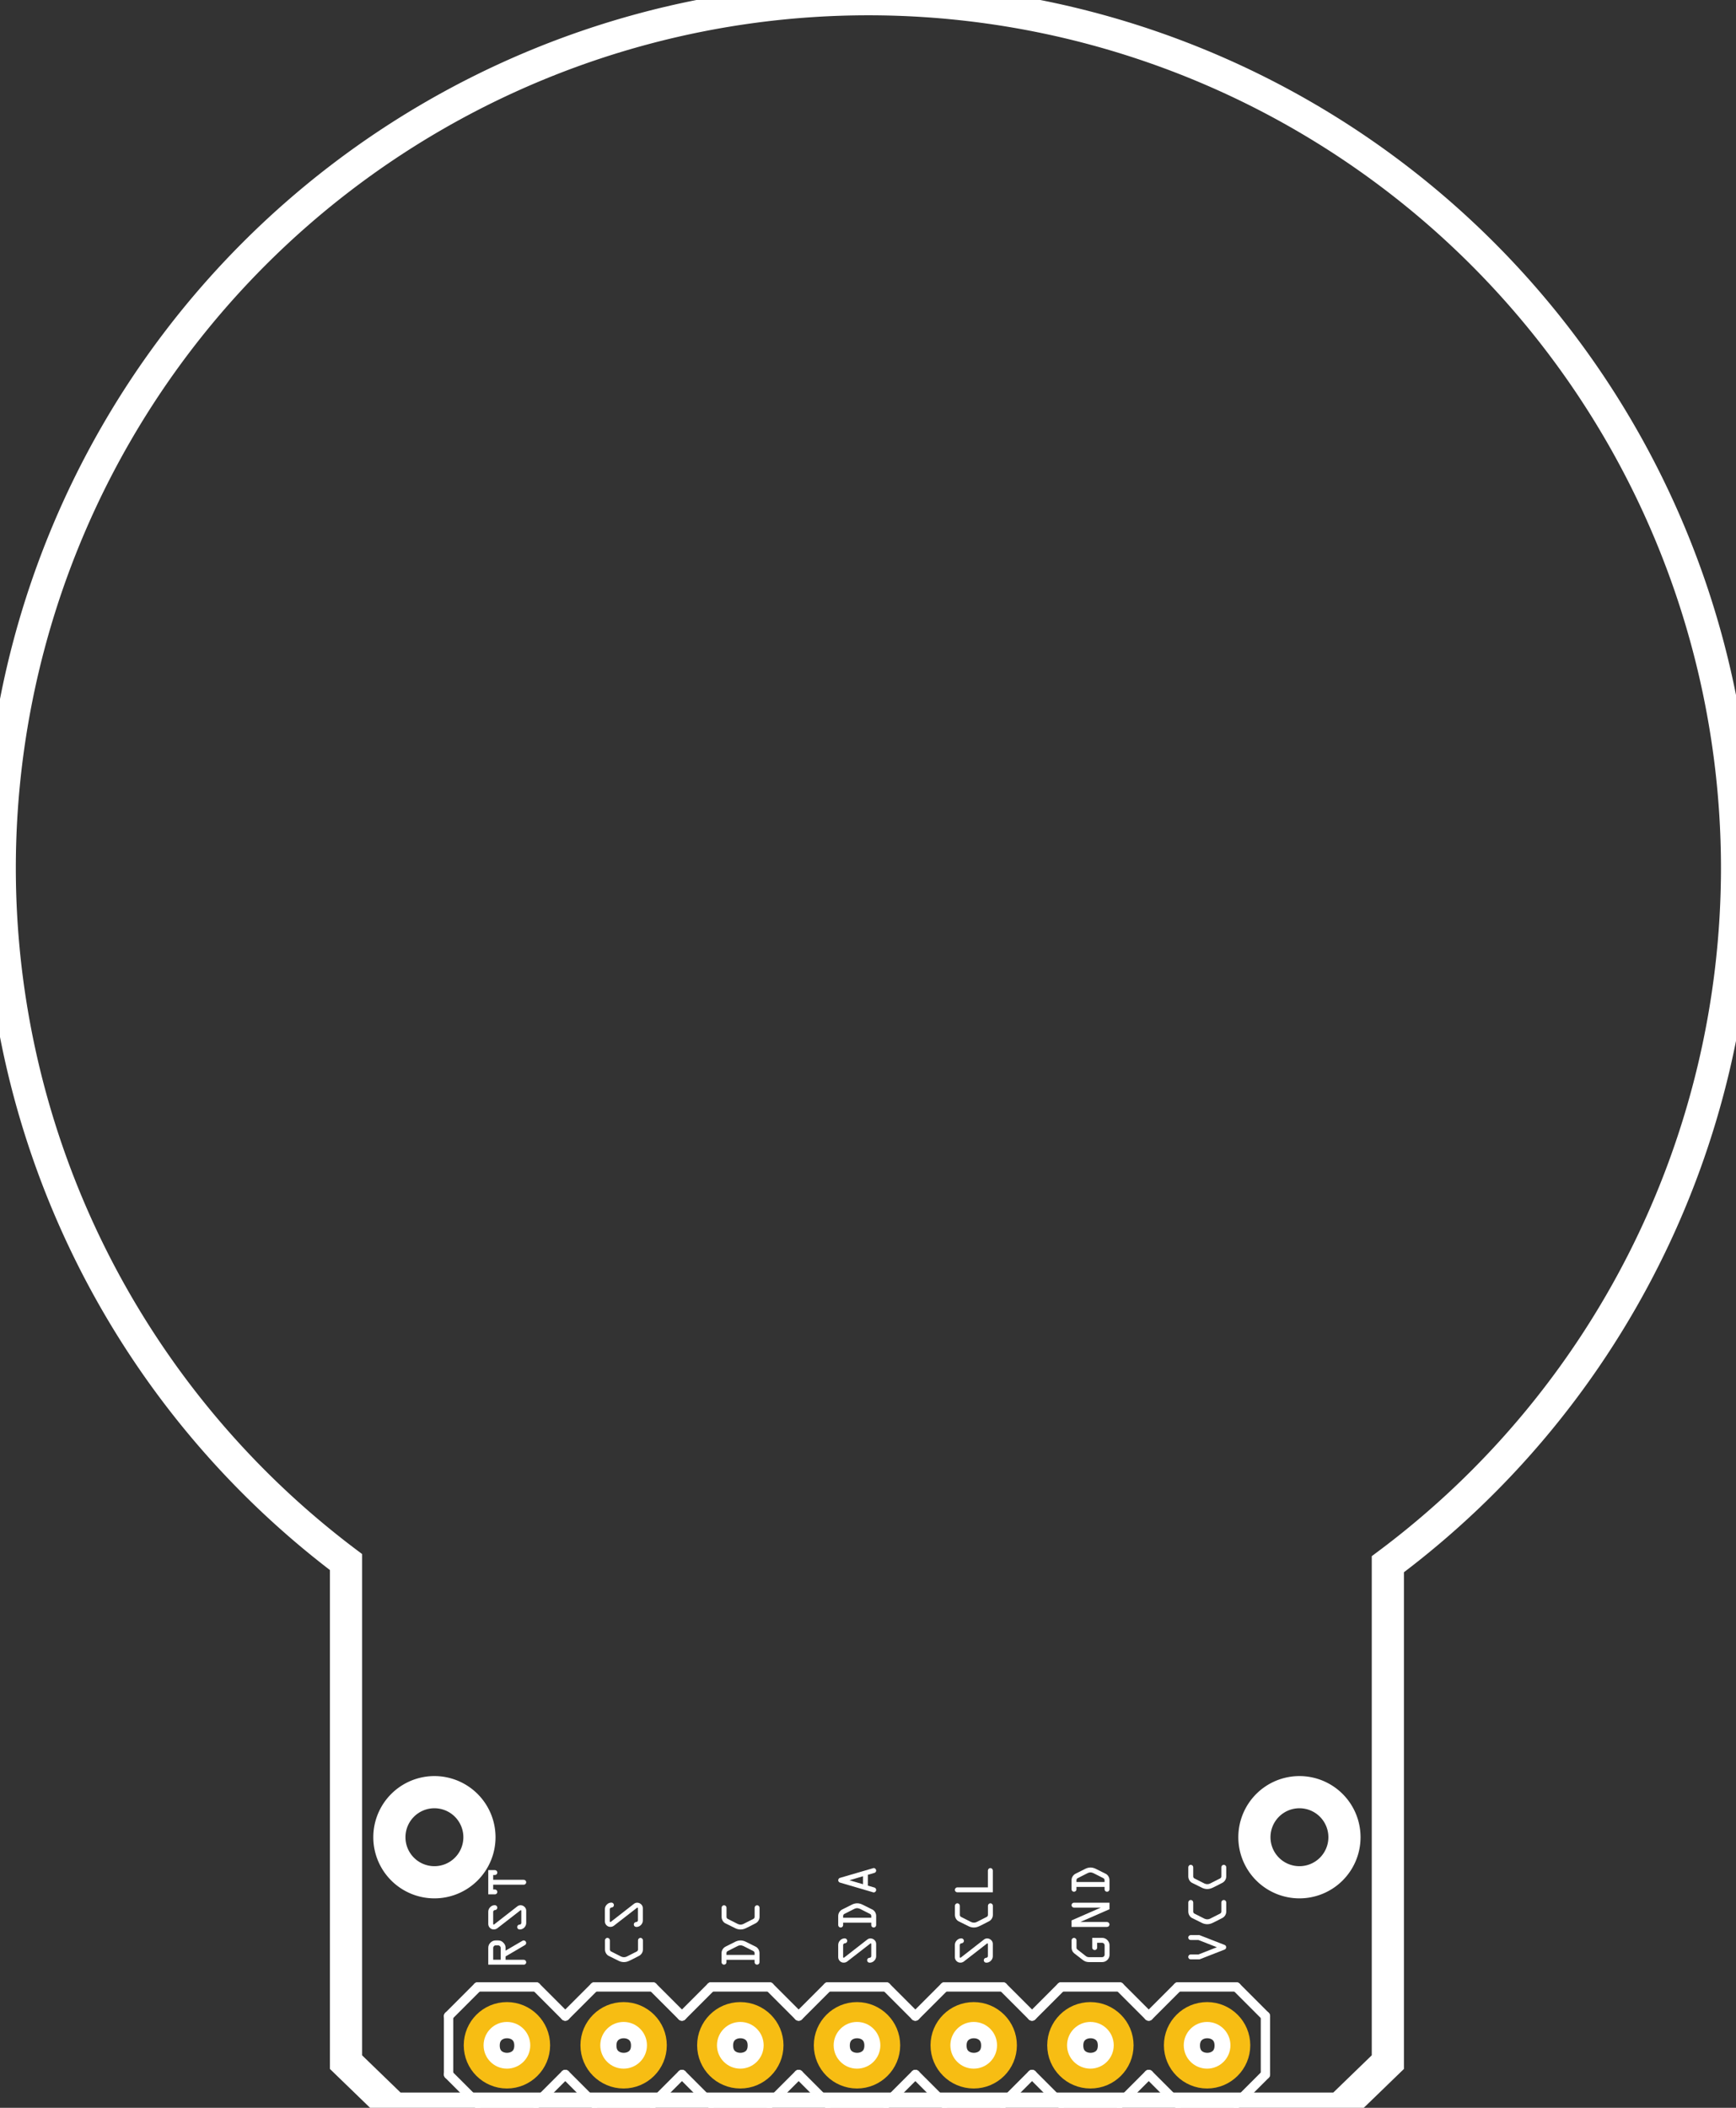 <?xml version="1.0" encoding="UTF-8" standalone="no"?>
<!-- Created with Inkscape (http://www.inkscape.org/) -->

<svg
   width="37.81mm"
   height="45.882mm"
   viewBox="0 0 37.81 45.882"
   version="1.1"
   id="svg5"
   inkscape:version="1.2.1 (9c6d41e410, 2022-07-14)"
   sodipodi:docname="GC9A01_1,28inch_Round_TFT_LCD-Display_240x240_PCB_front.svg"
   xml:space="preserve"
   xmlns:inkscape="http://www.inkscape.org/namespaces/inkscape"
   xmlns:sodipodi="http://sodipodi.sourceforge.net/DTD/sodipodi-0.dtd"
   xmlns="http://www.w3.org/2000/svg"
   xmlns:svg="http://www.w3.org/2000/svg"><rect x="0" y="0" width="37.81" height="45.882" fill="#333333" stroke="none"/><sodipodi:namedview
     id="namedview7"
     pagecolor="#ffffff"
     bordercolor="#000000"
     borderopacity="0.25"
     inkscape:showpageshadow="2"
     inkscape:pageopacity="0.0"
     inkscape:pagecheckerboard="0"
     inkscape:deskcolor="#d1d1d1"
     inkscape:document-units="mm"
     showgrid="false"
     inkscape:zoom="4.0299999"
     inkscape:cx="81.761789"
     inkscape:cy="152.35732"
     inkscape:window-width="1920"
     inkscape:window-height="1009"
     inkscape:window-x="-8"
     inkscape:window-y="-8"
     inkscape:window-maximized="1"
     inkscape:current-layer="copper1"
     showguides="true"><sodipodi:guide
       position="12.208,9.419225e-06"
       orientation="0,-1"
       id="guide3708"
       inkscape:locked="false" /><sodipodi:guide
       position="7.537,4.209"
       orientation="1,0"
       id="guide3710"
       inkscape:locked="false" /><sodipodi:guide
       position="7.537,1.011"
       orientation="0,-1"
       id="guide3714"
       inkscape:locked="false" /><sodipodi:guide
       position="7.537,11.398"
       orientation="0,-1"
       id="guide4392"
       inkscape:locked="false" /><sodipodi:guide
       position="30.21,5.508"
       orientation="1,0"
       id="guide4518"
       inkscape:locked="false" /><sodipodi:guide
       position="24.13,28.64"
       orientation="0,-1"
       id="guide4594"
       inkscape:locked="false" /><sodipodi:guide
       position="-12.629,13.191"
       orientation="1,0"
       id="guide4652"
       inkscape:locked="false" /><sodipodi:guide
       position="11.171,23.461"
       orientation="1,0"
       id="guide17363"
       inkscape:locked="false" /><sodipodi:guide
       position="12.927,23.461"
       orientation="1,0"
       id="guide17365"
       inkscape:locked="false" /><sodipodi:guide
       position="15.908,24.028"
       orientation="1,0"
       id="guide17367"
       inkscape:locked="false" /><sodipodi:guide
       position="18.606,23.461"
       orientation="1,0"
       id="guide17369"
       inkscape:locked="false" /><sodipodi:guide
       position="25.27,23.461"
       orientation="1,0"
       id="guide17371"
       inkscape:locked="false" /><sodipodi:guide
       position="13.733,10.864"
       orientation="1,0"
       id="guide17373"
       inkscape:locked="false" /><sodipodi:guide
       position="21.305,10.864"
       orientation="1,0"
       id="guide17375"
       inkscape:locked="false" /></sodipodi:namedview><defs
     id="defs2"><inkscape:path-effect
       effect="powerstroke"
       id="path-effect18700"
       is_visible="true"
       lpeversion="1"
       offset_points="2,2.4010354e-07"
       not_jump="false"
       sort_points="true"
       interpolator_type="CubicBezierJohan"
       interpolator_beta="0.2"
       start_linecap_type="zerowidth"
       linejoin_type="extrp_arc"
       miter_limit="4"
       scale_width="1"
       end_linecap_type="zerowidth" /><inkscape:path-effect
       effect="powerstroke"
       id="path-effect11744"
       is_visible="true"
       lpeversion="1"
       offset_points="0,14.151"
       not_jump="false"
       sort_points="true"
       interpolator_type="CubicBezierJohan"
       interpolator_beta="0.2"
       start_linecap_type="zerowidth"
       linejoin_type="extrp_arc"
       miter_limit="4"
       scale_width="1"
       end_linecap_type="zerowidth" /><inkscape:path-effect
       effect="powerstroke"
       id="path-effect11736"
       is_visible="true"
       lpeversion="1"
       offset_points="0,14.151"
       not_jump="false"
       sort_points="true"
       interpolator_type="CubicBezierJohan"
       interpolator_beta="0.2"
       start_linecap_type="zerowidth"
       linejoin_type="extrp_arc"
       miter_limit="4"
       scale_width="1"
       end_linecap_type="zerowidth" /><inkscape:path-effect
       effect="powerstroke"
       id="path-effect11728"
       is_visible="true"
       lpeversion="1"
       offset_points="0,14.151"
       not_jump="false"
       sort_points="true"
       interpolator_type="CubicBezierJohan"
       interpolator_beta="0.2"
       start_linecap_type="zerowidth"
       linejoin_type="extrp_arc"
       miter_limit="4"
       scale_width="1"
       end_linecap_type="zerowidth" /><inkscape:path-effect
       effect="powerstroke"
       id="path-effect11720"
       is_visible="true"
       lpeversion="1"
       offset_points="0,14.151"
       not_jump="false"
       sort_points="true"
       interpolator_type="CubicBezierJohan"
       interpolator_beta="0.2"
       start_linecap_type="zerowidth"
       linejoin_type="extrp_arc"
       miter_limit="4"
       scale_width="1"
       end_linecap_type="zerowidth" /><inkscape:path-effect
       effect="fill_between_many"
       method="bsplinespiro"
       linkedpaths="#path11718,0,1"
       id="path-effect11722"
       is_visible="true"
       lpeversion="0"
       join="true"
       close="true"
       autoreverse="true" /><inkscape:path-effect
       effect="fill_between_many"
       method="bsplinespiro"
       linkedpaths="#path11726,0,1"
       id="path-effect11730"
       is_visible="true"
       lpeversion="0"
       join="true"
       close="true"
       autoreverse="true" /><inkscape:path-effect
       effect="fill_between_many"
       method="bsplinespiro"
       linkedpaths="#path11734,0,1"
       id="path-effect11738"
       is_visible="true"
       lpeversion="0"
       join="true"
       close="true"
       autoreverse="true" /><inkscape:path-effect
       effect="fill_between_many"
       method="bsplinespiro"
       linkedpaths="#path11742,0,1"
       id="path-effect11746"
       is_visible="true"
       lpeversion="0"
       join="true"
       close="true"
       autoreverse="true" /><inkscape:path-effect
       effect="powerstroke"
       id="path-effect18700-8"
       is_visible="true"
       lpeversion="1"
       offset_points="2,2.4010354e-07"
       not_jump="false"
       sort_points="true"
       interpolator_type="CubicBezierJohan"
       interpolator_beta="0.2"
       start_linecap_type="zerowidth"
       linejoin_type="extrp_arc"
       miter_limit="4"
       scale_width="1"
       end_linecap_type="zerowidth" /><inkscape:path-effect
       effect="powerstroke"
       id="path-effect18700-1"
       is_visible="true"
       lpeversion="1"
       offset_points="2,2.4010354e-07"
       not_jump="false"
       sort_points="true"
       interpolator_type="CubicBezierJohan"
       interpolator_beta="0.2"
       start_linecap_type="zerowidth"
       linejoin_type="extrp_arc"
       miter_limit="4"
       scale_width="1"
       end_linecap_type="zerowidth" /><inkscape:path-effect
       effect="powerstroke"
       id="path-effect18700-8-7"
       is_visible="true"
       lpeversion="1"
       offset_points="2,2.4010354e-07"
       not_jump="false"
       sort_points="true"
       interpolator_type="CubicBezierJohan"
       interpolator_beta="0.2"
       start_linecap_type="zerowidth"
       linejoin_type="extrp_arc"
       miter_limit="4"
       scale_width="1"
       end_linecap_type="zerowidth" /><inkscape:path-effect
       effect="powerstroke"
       id="path-effect18700-1-1"
       is_visible="true"
       lpeversion="1"
       offset_points="2,2.4010354e-07"
       not_jump="false"
       sort_points="true"
       interpolator_type="CubicBezierJohan"
       interpolator_beta="0.2"
       start_linecap_type="zerowidth"
       linejoin_type="extrp_arc"
       miter_limit="4"
       scale_width="1"
       end_linecap_type="zerowidth" /><inkscape:path-effect
       effect="powerstroke"
       id="path-effect18700-8-7-9"
       is_visible="true"
       lpeversion="1"
       offset_points="2,2.4010354e-07"
       not_jump="false"
       sort_points="true"
       interpolator_type="CubicBezierJohan"
       interpolator_beta="0.2"
       start_linecap_type="zerowidth"
       linejoin_type="extrp_arc"
       miter_limit="4"
       scale_width="1"
       end_linecap_type="zerowidth" /><inkscape:path-effect
       effect="powerstroke"
       id="path-effect18700-1-1-4"
       is_visible="true"
       lpeversion="1"
       offset_points="2,2.4010354e-07"
       not_jump="false"
       sort_points="true"
       interpolator_type="CubicBezierJohan"
       interpolator_beta="0.2"
       start_linecap_type="zerowidth"
       linejoin_type="extrp_arc"
       miter_limit="4"
       scale_width="1"
       end_linecap_type="zerowidth" /><inkscape:path-effect
       effect="powerstroke"
       id="path-effect18700-8-7-9-2"
       is_visible="true"
       lpeversion="1"
       offset_points="2,2.4010354e-07"
       not_jump="false"
       sort_points="true"
       interpolator_type="CubicBezierJohan"
       interpolator_beta="0.2"
       start_linecap_type="zerowidth"
       linejoin_type="extrp_arc"
       miter_limit="4"
       scale_width="1"
       end_linecap_type="zerowidth" /><inkscape:path-effect
       effect="powerstroke"
       id="path-effect18700-1-1-4-3"
       is_visible="true"
       lpeversion="1"
       offset_points="2,2.4010354e-07"
       not_jump="false"
       sort_points="true"
       interpolator_type="CubicBezierJohan"
       interpolator_beta="0.2"
       start_linecap_type="zerowidth"
       linejoin_type="extrp_arc"
       miter_limit="4"
       scale_width="1"
       end_linecap_type="zerowidth" /><inkscape:path-effect
       effect="powerstroke"
       id="path-effect18700-8-7-9-2-4"
       is_visible="true"
       lpeversion="1"
       offset_points="2,2.4010354e-07"
       not_jump="false"
       sort_points="true"
       interpolator_type="CubicBezierJohan"
       interpolator_beta="0.2"
       start_linecap_type="zerowidth"
       linejoin_type="extrp_arc"
       miter_limit="4"
       scale_width="1"
       end_linecap_type="zerowidth" /><inkscape:path-effect
       effect="powerstroke"
       id="path-effect18700-1-1-4-3-9"
       is_visible="true"
       lpeversion="1"
       offset_points="2,2.4010354e-07"
       not_jump="false"
       sort_points="true"
       interpolator_type="CubicBezierJohan"
       interpolator_beta="0.2"
       start_linecap_type="zerowidth"
       linejoin_type="extrp_arc"
       miter_limit="4"
       scale_width="1"
       end_linecap_type="zerowidth" /><inkscape:path-effect
       effect="powerstroke"
       id="path-effect18700-8-7-9-2-4-6"
       is_visible="true"
       lpeversion="1"
       offset_points="2,2.4010354e-07"
       not_jump="false"
       sort_points="true"
       interpolator_type="CubicBezierJohan"
       interpolator_beta="0.2"
       start_linecap_type="zerowidth"
       linejoin_type="extrp_arc"
       miter_limit="4"
       scale_width="1"
       end_linecap_type="zerowidth" /><inkscape:path-effect
       effect="powerstroke"
       id="path-effect18700-1-1-4-3-9-8"
       is_visible="true"
       lpeversion="1"
       offset_points="2,2.4010354e-07"
       not_jump="false"
       sort_points="true"
       interpolator_type="CubicBezierJohan"
       interpolator_beta="0.2"
       start_linecap_type="zerowidth"
       linejoin_type="extrp_arc"
       miter_limit="4"
       scale_width="1"
       end_linecap_type="zerowidth" /><inkscape:path-effect
       effect="powerstroke"
       id="path-effect18700-8-7-9-2-4-6-3"
       is_visible="true"
       lpeversion="1"
       offset_points="2,2.4010354e-07"
       not_jump="false"
       sort_points="true"
       interpolator_type="CubicBezierJohan"
       interpolator_beta="0.2"
       start_linecap_type="zerowidth"
       linejoin_type="extrp_arc"
       miter_limit="4"
       scale_width="1"
       end_linecap_type="zerowidth" /><inkscape:path-effect
       effect="powerstroke"
       id="path-effect18700-1-1-4-3-9-8-4"
       is_visible="true"
       lpeversion="1"
       offset_points="2,2.4010354e-07"
       not_jump="false"
       sort_points="true"
       interpolator_type="CubicBezierJohan"
       interpolator_beta="0.2"
       start_linecap_type="zerowidth"
       linejoin_type="extrp_arc"
       miter_limit="4"
       scale_width="1"
       end_linecap_type="zerowidth" /><inkscape:path-effect
       effect="powerstroke"
       id="path-effect18700-8-7-9-2-4-6-3-5"
       is_visible="true"
       lpeversion="1"
       offset_points="2,2.4010354e-07"
       not_jump="false"
       sort_points="true"
       interpolator_type="CubicBezierJohan"
       interpolator_beta="0.2"
       start_linecap_type="zerowidth"
       linejoin_type="extrp_arc"
       miter_limit="4"
       scale_width="1"
       end_linecap_type="zerowidth" /><inkscape:path-effect
       effect="powerstroke"
       id="path-effect18700-1-1-4-3-9-8-4-8"
       is_visible="true"
       lpeversion="1"
       offset_points="2,2.4010354e-07"
       not_jump="false"
       sort_points="true"
       interpolator_type="CubicBezierJohan"
       interpolator_beta="0.2"
       start_linecap_type="zerowidth"
       linejoin_type="extrp_arc"
       miter_limit="4"
       scale_width="1"
       end_linecap_type="zerowidth" /><inkscape:path-effect
       effect="powerstroke"
       id="path-effect18700-8-7-9-2-4-6-3-5-8"
       is_visible="true"
       lpeversion="1"
       offset_points="2,2.4010354e-07"
       not_jump="false"
       sort_points="true"
       interpolator_type="CubicBezierJohan"
       interpolator_beta="0.2"
       start_linecap_type="zerowidth"
       linejoin_type="extrp_arc"
       miter_limit="4"
       scale_width="1"
       end_linecap_type="zerowidth" /><inkscape:path-effect
       effect="powerstroke"
       id="path-effect18700-1-1-4-3-9-8-5"
       is_visible="true"
       lpeversion="1"
       offset_points="2,2.4010354e-07"
       not_jump="false"
       sort_points="true"
       interpolator_type="CubicBezierJohan"
       interpolator_beta="0.2"
       start_linecap_type="zerowidth"
       linejoin_type="extrp_arc"
       miter_limit="4"
       scale_width="1"
       end_linecap_type="zerowidth" /><inkscape:path-effect
       effect="powerstroke"
       id="path-effect18700-8-7-9-2-4-6-3-7"
       is_visible="true"
       lpeversion="1"
       offset_points="2,2.4010354e-07"
       not_jump="false"
       sort_points="true"
       interpolator_type="CubicBezierJohan"
       interpolator_beta="0.2"
       start_linecap_type="zerowidth"
       linejoin_type="extrp_arc"
       miter_limit="4"
       scale_width="1"
       end_linecap_type="zerowidth" /><inkscape:path-effect
       effect="powerstroke"
       id="path-effect18700-1-1-4-3-9-8-5-1"
       is_visible="true"
       lpeversion="1"
       offset_points="2,2.4010354e-07"
       not_jump="false"
       sort_points="true"
       interpolator_type="CubicBezierJohan"
       interpolator_beta="0.2"
       start_linecap_type="zerowidth"
       linejoin_type="extrp_arc"
       miter_limit="4"
       scale_width="1"
       end_linecap_type="zerowidth" /><inkscape:path-effect
       effect="powerstroke"
       id="path-effect18700-8-7-9-2-4-6-3-7-7"
       is_visible="true"
       lpeversion="1"
       offset_points="2,2.4010354e-07"
       not_jump="false"
       sort_points="true"
       interpolator_type="CubicBezierJohan"
       interpolator_beta="0.2"
       start_linecap_type="zerowidth"
       linejoin_type="extrp_arc"
       miter_limit="4"
       scale_width="1"
       end_linecap_type="zerowidth" /><inkscape:path-effect
       effect="powerstroke"
       id="path-effect18700-1-1-4-3-9-8-5-1-0"
       is_visible="true"
       lpeversion="1"
       offset_points="2,2.4010354e-07"
       not_jump="false"
       sort_points="true"
       interpolator_type="CubicBezierJohan"
       interpolator_beta="0.2"
       start_linecap_type="zerowidth"
       linejoin_type="extrp_arc"
       miter_limit="4"
       scale_width="1"
       end_linecap_type="zerowidth" /><inkscape:path-effect
       effect="powerstroke"
       id="path-effect18700-8-7-9-2-4-6-3-7-7-1"
       is_visible="true"
       lpeversion="1"
       offset_points="2,2.4010354e-07"
       not_jump="false"
       sort_points="true"
       interpolator_type="CubicBezierJohan"
       interpolator_beta="0.2"
       start_linecap_type="zerowidth"
       linejoin_type="extrp_arc"
       miter_limit="4"
       scale_width="1"
       end_linecap_type="zerowidth" /><inkscape:path-effect
       effect="powerstroke"
       id="path-effect18700-1-1-4-3-9-8-5-1-0-0"
       is_visible="true"
       lpeversion="1"
       offset_points="2,2.4010354e-07"
       not_jump="false"
       sort_points="true"
       interpolator_type="CubicBezierJohan"
       interpolator_beta="0.2"
       start_linecap_type="zerowidth"
       linejoin_type="extrp_arc"
       miter_limit="4"
       scale_width="1"
       end_linecap_type="zerowidth" /><inkscape:path-effect
       effect="powerstroke"
       id="path-effect18700-8-7-9-2-4-6-3-7-7-1-8"
       is_visible="true"
       lpeversion="1"
       offset_points="2,2.4010354e-07"
       not_jump="false"
       sort_points="true"
       interpolator_type="CubicBezierJohan"
       interpolator_beta="0.2"
       start_linecap_type="zerowidth"
       linejoin_type="extrp_arc"
       miter_limit="4"
       scale_width="1"
       end_linecap_type="zerowidth" /><inkscape:path-effect
       effect="powerstroke"
       id="path-effect18700-1-1-4-3-9-8-5-1-0-0-1"
       is_visible="true"
       lpeversion="1"
       offset_points="2,2.4010354e-07"
       not_jump="false"
       sort_points="true"
       interpolator_type="CubicBezierJohan"
       interpolator_beta="0.2"
       start_linecap_type="zerowidth"
       linejoin_type="extrp_arc"
       miter_limit="4"
       scale_width="1"
       end_linecap_type="zerowidth" /><inkscape:path-effect
       effect="powerstroke"
       id="path-effect18700-8-7-9-2-4-6-3-7-7-1-8-4"
       is_visible="true"
       lpeversion="1"
       offset_points="2,2.4010354e-07"
       not_jump="false"
       sort_points="true"
       interpolator_type="CubicBezierJohan"
       interpolator_beta="0.2"
       start_linecap_type="zerowidth"
       linejoin_type="extrp_arc"
       miter_limit="4"
       scale_width="1"
       end_linecap_type="zerowidth" /><inkscape:path-effect
       effect="powerstroke"
       id="path-effect18700-1-17"
       is_visible="true"
       lpeversion="1"
       offset_points="2,2.4010354e-07"
       not_jump="false"
       sort_points="true"
       interpolator_type="CubicBezierJohan"
       interpolator_beta="0.2"
       start_linecap_type="zerowidth"
       linejoin_type="extrp_arc"
       miter_limit="4"
       scale_width="1"
       end_linecap_type="zerowidth" /><inkscape:path-effect
       effect="powerstroke"
       id="path-effect18700-8-7-2"
       is_visible="true"
       lpeversion="1"
       offset_points="2,2.4010354e-07"
       not_jump="false"
       sort_points="true"
       interpolator_type="CubicBezierJohan"
       interpolator_beta="0.2"
       start_linecap_type="zerowidth"
       linejoin_type="extrp_arc"
       miter_limit="4"
       scale_width="1"
       end_linecap_type="zerowidth" /></defs><g
     inkscape:label="Layer 1"
     inkscape:groupmode="layer"
     id="layer1"><g
       id="silkscreen"
       stroke-width="0"
       transform="matrix(0.353,0,0,0.353,9.77,26.73)"><g
         stroke-width="0"
         id="g3523"><title
           id="title3405">element:JP1</title><line
           stroke="#ffffff"
           stroke-linecap="round"
           y1="52.2"
           x1="0"
           y2="48.6"
           stroke-width="0.576"
           x2="0"
           id="line3519"
           transform="translate(-3.4251969e-7)" /><path
           id="path2156"
           style="fill:none;fill-opacity:1;stroke:#ffffff;stroke-width:0.7;stroke-dasharray:none"
           d="M 18.905 0 A 18.905 18.905 0 0 0 0 18.905 A 18.905 18.905 0 0 0 7.536 33.994 L 7.536 44.871 L 8.581 45.882 L 29.165 45.882 L 30.21 44.871 L 30.21 34.041 A 18.905 18.905 0 0 0 37.81 18.905 A 18.905 18.905 0 0 0 18.905 0 z M 9.46 38.999 A 0.98 0.98 0 0 1 10.44 39.978 A 0.98 0.98 0 0 1 9.46 40.959 A 0.98 0.98 0 0 1 8.48 39.978 A 0.98 0.98 0 0 1 9.46 38.999 z M 28.286 38.999 A 0.98 0.98 0 0 1 29.266 39.978 A 0.98 0.98 0 0 1 28.286 40.959 A 0.98 0.98 0 0 1 27.306 39.978 A 0.98 0.98 0 0 1 28.286 38.999 z M 11.04 44.002 C 11.294 44.002 11.548 44.172 11.548 44.51 C 11.548 45.188 10.532 45.188 10.532 44.51 C 10.532 44.172 10.786 44.002 11.04 44.002 z M 13.58 44.002 C 13.834 44.002 14.088 44.172 14.088 44.51 C 14.088 45.188 13.072 45.188 13.072 44.51 C 13.072 44.172 13.326 44.002 13.58 44.002 z M 16.119 44.002 C 16.373 44.002 16.627 44.172 16.627 44.51 C 16.627 45.188 15.611 45.188 15.611 44.51 C 15.611 44.172 15.865 44.002 16.119 44.002 z M 18.659 44.002 C 18.913 44.002 19.167 44.172 19.167 44.51 C 19.167 45.188 18.151 45.188 18.151 44.51 C 18.151 44.172 18.405 44.002 18.659 44.002 z M 21.2 44.002 C 21.454 44.002 21.708 44.172 21.708 44.51 C 21.708 45.188 20.692 45.188 20.692 44.51 C 20.692 44.172 20.946 44.002 21.2 44.002 z M 23.74 44.002 C 23.994 44.002 24.248 44.172 24.248 44.51 C 24.248 45.188 23.232 45.188 23.232 44.51 C 23.232 44.172 23.486 44.002 23.74 44.002 z M 26.28 44.002 C 26.534 44.002 26.788 44.172 26.788 44.51 C 26.788 45.188 25.772 45.188 25.772 44.51 C 25.772 44.172 26.026 44.002 26.28 44.002 z "
           transform="matrix(2.835,0,0,2.835,-27.693,-75.771)" /><g
           stroke-width="0"
           id="g3521"><title
             id="title3407">package:1X09</title><line
             stroke="#ffffff"
             stroke-linecap="round"
             y1="54"
             x1="19.8"
             y2="54"
             stroke-width="0.576"
             x2="16.2"
             id="line3409" /><line
             stroke="#ffffff"
             stroke-linecap="round"
             y1="54"
             x1="16.2"
             y2="52.2"
             stroke-width="0.576"
             x2="14.4"
             id="line3411" /><line
             stroke="#ffffff"
             stroke-linecap="round"
             y1="48.6"
             x1="14.4"
             y2="46.8"
             stroke-width="0.576"
             x2="16.2"
             id="line3413" /><line
             stroke="#ffffff"
             stroke-linecap="round"
             y1="52.2"
             x1="28.8"
             y2="54"
             stroke-width="0.576"
             x2="27"
             id="line3415" /><line
             stroke="#ffffff"
             stroke-linecap="round"
             y1="54"
             x1="27"
             y2="54"
             stroke-width="0.576"
             x2="23.4"
             id="line3417" /><line
             stroke="#ffffff"
             stroke-linecap="round"
             y1="54"
             x1="23.4"
             y2="52.2"
             stroke-width="0.576"
             x2="21.6"
             id="line3419" /><line
             stroke="#ffffff"
             stroke-linecap="round"
             y1="48.6"
             x1="21.6"
             y2="46.8"
             stroke-width="0.576"
             x2="23.4"
             id="line3421" /><line
             stroke="#ffffff"
             stroke-linecap="round"
             y1="46.8"
             x1="23.4"
             y2="46.8"
             stroke-width="0.576"
             x2="27"
             id="line3423" /><line
             stroke="#ffffff"
             stroke-linecap="round"
             y1="46.8"
             x1="27"
             y2="48.6"
             stroke-width="0.576"
             x2="28.8"
             id="line3425" /><line
             stroke="#ffffff"
             stroke-linecap="round"
             y1="54"
             x1="19.8"
             y2="52.2"
             stroke-width="0.576"
             x2="21.6"
             id="line3427" /><line
             stroke="#ffffff"
             stroke-linecap="round"
             y1="48.6"
             x1="21.6"
             y2="46.8"
             stroke-width="0.576"
             x2="19.8"
             id="line3429" /><line
             stroke="#ffffff"
             stroke-linecap="round"
             y1="46.8"
             x1="16.2"
             y2="46.8"
             stroke-width="0.576"
             x2="19.8"
             id="line3431" /><line
             stroke="#ffffff"
             stroke-linecap="round"
             y1="54"
             x1="41.4"
             y2="54"
             stroke-width="0.576"
             x2="37.8"
             id="line3433" /><line
             stroke="#ffffff"
             stroke-linecap="round"
             y1="54"
             x1="37.8"
             y2="52.2"
             stroke-width="0.576"
             x2="36"
             id="line3435" /><line
             stroke="#ffffff"
             stroke-linecap="round"
             y1="48.6"
             x1="36"
             y2="46.8"
             stroke-width="0.576"
             x2="37.8"
             id="line3437" /><line
             stroke="#ffffff"
             stroke-linecap="round"
             y1="52.2"
             x1="36"
             y2="54"
             stroke-width="0.576"
             x2="34.2"
             id="line3439" /><line
             stroke="#ffffff"
             stroke-linecap="round"
             y1="54"
             x1="34.2"
             y2="54"
             stroke-width="0.576"
             x2="30.6"
             id="line3441" /><line
             stroke="#ffffff"
             stroke-linecap="round"
             y1="54"
             x1="30.6"
             y2="52.2"
             stroke-width="0.576"
             x2="28.8"
             id="line3443" /><line
             stroke="#ffffff"
             stroke-linecap="round"
             y1="48.6"
             x1="28.8"
             y2="46.8"
             stroke-width="0.576"
             x2="30.6"
             id="line3445" /><line
             stroke="#ffffff"
             stroke-linecap="round"
             y1="46.8"
             x1="30.6"
             y2="46.8"
             stroke-width="0.576"
             x2="34.2"
             id="line3447" /><line
             stroke="#ffffff"
             stroke-linecap="round"
             y1="46.8"
             x1="34.2"
             y2="48.6"
             stroke-width="0.576"
             x2="36"
             id="line3449" /><line
             stroke="#ffffff"
             stroke-linecap="round"
             y1="52.2"
             x1="50.4"
             y2="54"
             stroke-width="0.576"
             x2="48.6"
             id="line3451" /><line
             stroke="#ffffff"
             stroke-linecap="round"
             y1="54"
             x1="48.6"
             y2="54"
             stroke-width="0.576"
             x2="45"
             id="line3453" /><line
             stroke="#ffffff"
             stroke-linecap="round"
             y1="54"
             x1="45"
             y2="52.2"
             stroke-width="0.576"
             x2="43.2"
             id="line3455" /><line
             stroke="#ffffff"
             stroke-linecap="round"
             y1="48.6"
             x1="43.2"
             y2="46.8"
             stroke-width="0.576"
             x2="45"
             id="line3457" /><line
             stroke="#ffffff"
             stroke-linecap="round"
             y1="46.8"
             x1="45"
             y2="46.8"
             stroke-width="0.576"
             x2="48.6"
             id="line3459" /><line
             stroke="#ffffff"
             stroke-linecap="round"
             y1="46.8"
             x1="48.6"
             y2="48.6"
             stroke-width="0.576"
             x2="50.4"
             id="line3461" /><line
             stroke="#ffffff"
             stroke-linecap="round"
             y1="54"
             x1="41.4"
             y2="52.2"
             stroke-width="0.576"
             x2="43.2"
             id="line3463" /><line
             stroke="#ffffff"
             stroke-linecap="round"
             y1="48.6"
             x1="43.2"
             y2="46.8"
             stroke-width="0.576"
             x2="41.4"
             id="line3465" /><line
             stroke="#ffffff"
             stroke-linecap="round"
             y1="46.8"
             x1="37.8"
             y2="46.8"
             stroke-width="0.576"
             x2="41.4"
             id="line3467" /><line
             stroke="#ffffff"
             stroke-linecap="round"
             y1="54"
             x1="12.6"
             y2="54"
             stroke-width="0.576"
             x2="9"
             id="line3495" /><line
             stroke="#ffffff"
             stroke-linecap="round"
             y1="54"
             x1="9"
             y2="52.2"
             stroke-width="0.576"
             x2="7.2"
             id="line3497" /><line
             stroke="#ffffff"
             stroke-linecap="round"
             y1="48.6"
             x1="7.2"
             y2="46.8"
             stroke-width="0.576"
             x2="9"
             id="line3499" /><line
             stroke="#ffffff"
             stroke-linecap="round"
             y1="54"
             x1="12.6"
             y2="52.2"
             stroke-width="0.576"
             x2="14.4"
             id="line3501" /><line
             stroke="#ffffff"
             stroke-linecap="round"
             y1="48.6"
             x1="14.4"
             y2="46.8"
             stroke-width="0.576"
             x2="12.6"
             id="line3503" /><line
             stroke="#ffffff"
             stroke-linecap="round"
             y1="46.8"
             x1="9"
             y2="46.8"
             stroke-width="0.576"
             x2="12.6"
             id="line3505" /><line
             stroke="#ffffff"
             stroke-linecap="round"
             y1="54"
             x1="5.4"
             y2="54"
             stroke-width="0.576"
             x2="1.8"
             id="line3507" /><line
             stroke="#ffffff"
             stroke-linecap="round"
             y1="54"
             x1="1.8"
             y2="52.2"
             stroke-width="0.576"
             x2="0"
             id="line3509" /><line
             stroke="#ffffff"
             stroke-linecap="round"
             y1="48.6"
             x1="0"
             y2="46.8"
             stroke-width="0.576"
             x2="1.8"
             id="line3511" /><line
             stroke="#ffffff"
             stroke-linecap="round"
             y1="54"
             x1="5.4"
             y2="52.2"
             stroke-width="0.576"
             x2="7.2"
             id="line3513" /><line
             stroke="#ffffff"
             stroke-linecap="round"
             y1="48.6"
             x1="7.2"
             y2="46.8"
             stroke-width="0.576"
             x2="5.4"
             id="line3515" /><line
             stroke="#ffffff"
             stroke-linecap="round"
             y1="46.8"
             x1="1.8"
             y2="46.8"
             stroke-width="0.576"
             x2="5.4"
             id="line3517" /></g><line
           stroke="#ffffff"
           stroke-linecap="round"
           y1="52.2"
           x1="50.4"
           y2="48.6"
           stroke-width="0.576"
           x2="50.4"
           id="line3519-9" /></g><g
         aria-label="RST"
         transform="matrix(-2.835,0,0,-2.835,-27.693,-75.771)"
         id="text4904"
         style="font-size:1.058px;font-family:OCRA;-inkscape-font-specification:OCRA;writing-mode:tb-rl;fill:#ffffff;stroke-width:0.226"><path
           d="m -11.404,-42.751 h 0.772 v 0.366 q 0,0.066 -0.048,0.113 -0.048,0.048 -0.113,0.048 h -0.055 q -0.066,0 -0.113,-0.049 -0.048,-0.048 -0.048,-0.112 v -0.061 l -0.368,0.215 q -0.015,0.007 -0.026,0.007 -0.022,0 -0.038,-0.016 -0.016,-0.016 -0.016,-0.038 0,-0.031 0.026,-0.047 l 0.422,-0.247 v -0.073 h -0.395 q -0.022,0 -0.038,-0.016 -0.016,-0.016 -0.016,-0.038 0,-0.022 0.016,-0.038 0.016,-0.015 0.038,-0.015 z m 0.502,0.107 v 0.259 q 0,0.021 0.016,0.037 0.017,0.017 0.038,0.017 h 0.055 q 0.022,0 0.038,-0.017 0.016,-0.016 0.016,-0.037 v -0.259 z"
           id="path2260" /><path
           d="m -11.315,-41.986 q 0.022,0 0.038,0.015 0.016,0.016 0.016,0.038 0,0.022 -0.016,0.038 -0.016,0.016 -0.038,0.016 -0.015,0 -0.025,0.011 -0.011,0.011 -0.011,0.025 v 0.264 q 0,0.014 0.014,0.014 l 0.51,-0.396 q 0.034,-0.024 0.074,-0.024 h 0.003 q 0.048,0 0.083,0.035 0.035,0.036 0.035,0.085 v 0.264 q 0,0.058 -0.042,0.101 -0.042,0.043 -0.101,0.043 -0.022,0 -0.038,-0.016 -0.016,-0.016 -0.016,-0.038 0,-0.022 0.016,-0.038 0.016,-0.015 0.038,-0.015 0.014,0 0.024,-0.012 0.012,-0.011 0.012,-0.025 v -0.264 q 0,-0.013 -0.011,-0.013 h -0.003 -0.004 l -0.506,0.394 q -0.032,0.026 -0.074,0.026 -0.05,-0.002 -0.086,-0.037 -0.035,-0.034 -0.035,-0.084 v -0.264 q 0,-0.058 0.042,-0.101 0.042,-0.042 0.101,-0.042 z"
           id="path2262" /><path
           d="m -10.775,-41.221 h 0.143 v 0.527 h -0.143 q -0.022,0 -0.038,-0.016 -0.016,-0.016 -0.016,-0.038 0,-0.022 0.016,-0.038 0.016,-0.015 0.038,-0.015 h 0.036 v -0.104 h -0.665 q -0.022,0 -0.038,-0.016 -0.016,-0.016 -0.016,-0.037 0,-0.022 0.016,-0.038 0.016,-0.016 0.038,-0.016 h 0.665 v -0.103 h -0.036 q -0.022,0 -0.038,-0.016 -0.016,-0.016 -0.016,-0.038 0,-0.022 0.016,-0.038 0.016,-0.015 0.038,-0.015 z"
           id="path2264" /></g><g
         aria-label="CS"
         transform="matrix(-2.835,0,0,-2.835,-27.693,-75.771)"
         id="text4904-3"
         style="font-size:1.058px;font-family:OCRA;-inkscape-font-specification:OCRA;writing-mode:tb-rl;fill:#ffffff;stroke-width:0.226"><path
           d="m -13.584,-42.695 q 0.056,0 0.109,0.025 l 0.216,0.107 q 0.038,0.017 0.062,0.056 0.025,0.04 0.025,0.088 v 0.197 q 0,0.022 -0.016,0.038 -0.016,0.016 -0.037,0.016 -0.022,0 -0.038,-0.016 -0.016,-0.016 -0.016,-0.038 v -0.197 q 0,-0.033 -0.03,-0.047 l -0.215,-0.109 q -0.03,-0.014 -0.061,-0.014 -0.032,0 -0.061,0.014 l -0.215,0.109 q -0.03,0.014 -0.03,0.047 v 0.197 q 0,0.022 -0.016,0.038 -0.016,0.016 -0.037,0.016 -0.022,0 -0.038,-0.016 -0.016,-0.016 -0.016,-0.038 v -0.197 q 0,-0.047 0.025,-0.086 0.025,-0.038 0.064,-0.057 0.149,-0.078 0.215,-0.108 0.054,-0.025 0.109,-0.025 z"
           id="path2267" /><path
           d="m -13.853,-41.93 q 0.022,0 0.038,0.015 0.016,0.016 0.016,0.038 0,0.022 -0.016,0.038 -0.016,0.016 -0.038,0.016 -0.015,0 -0.025,0.011 -0.011,0.011 -0.011,0.025 v 0.264 q 0,0.014 0.014,0.014 l 0.51,-0.396 q 0.034,-0.024 0.074,-0.024 h 0.003 q 0.048,0 0.083,0.035 0.035,0.036 0.035,0.085 v 0.264 q 0,0.058 -0.042,0.101 -0.042,0.043 -0.101,0.043 -0.022,0 -0.038,-0.016 -0.016,-0.016 -0.016,-0.038 0,-0.022 0.016,-0.038 0.016,-0.015 0.038,-0.015 0.014,0 0.024,-0.012 0.012,-0.011 0.012,-0.025 V -41.81 q 0,-0.013 -0.011,-0.013 h -0.003 -0.004 l -0.506,0.394 q -0.032,0.026 -0.074,0.026 -0.05,-0.002 -0.086,-0.037 -0.035,-0.034 -0.035,-0.084 v -0.264 q 0,-0.058 0.042,-0.101 0.042,-0.042 0.101,-0.042 z"
           id="path2269" /></g><g
         aria-label="DC"
         transform="matrix(-2.835,0,0,-2.835,-27.693,-75.771)"
         id="text4904-3-4"
         style="font-size:1.058px;font-family:OCRA;-inkscape-font-specification:OCRA;writing-mode:tb-rl;fill:#ffffff;stroke-width:0.226"><path
           d="m -16.481,-42.751 q 0.021,0 0.037,0.015 0.016,0.016 0.016,0.038 v 0.052 h 0.612 v -0.052 q 0,-0.022 0.016,-0.038 0.016,-0.015 0.038,-0.015 0.021,0 0.037,0.015 0.016,0.016 0.016,0.038 v 0.197 q 0,0.047 -0.025,0.085 -0.025,0.039 -0.064,0.058 l -0.215,0.108 q -0.055,0.026 -0.109,0.026 -0.054,0 -0.109,-0.026 l -0.216,-0.107 q -0.038,-0.017 -0.064,-0.057 -0.024,-0.039 -0.024,-0.087 v -0.197 q 0,-0.022 0.016,-0.038 0.016,-0.015 0.038,-0.015 z m 0.053,0.212 v 0.038 q 0,0.033 0.03,0.047 l 0.215,0.109 q 0.036,0.015 0.061,0.015 0.032,0 0.061,-0.015 l 0.215,-0.109 q 0.03,-0.014 0.03,-0.047 v -0.038 z"
           id="path2272" /><path
           d="m -16.122,-41.986 q 0.056,0 0.109,0.025 l 0.216,0.107 q 0.038,0.017 0.062,0.056 0.025,0.04 0.025,0.088 v 0.197 q 0,0.022 -0.016,0.038 -0.016,0.016 -0.037,0.016 -0.022,0 -0.038,-0.016 -0.016,-0.016 -0.016,-0.038 v -0.197 q 0,-0.033 -0.03,-0.047 l -0.215,-0.109 q -0.03,-0.014 -0.061,-0.014 -0.032,0 -0.061,0.014 l -0.215,0.109 q -0.03,0.014 -0.03,0.047 v 0.197 q 0,0.022 -0.016,0.038 -0.016,0.016 -0.037,0.016 -0.022,0 -0.038,-0.016 -0.016,-0.016 -0.016,-0.038 v -0.197 q 0,-0.047 0.025,-0.086 0.025,-0.038 0.064,-0.057 0.149,-0.078 0.215,-0.108 0.054,-0.025 0.109,-0.025 z"
           id="path2274" /></g><g
         aria-label="SDA"
         transform="matrix(-2.835,0,0,-2.835,-27.693,-75.771)"
         id="text4904-3-4-8"
         style="font-size:1.058px;font-family:OCRA;-inkscape-font-specification:OCRA;writing-mode:tb-rl;fill:#ffffff;stroke-width:0.226"><path
           d="m -18.931,-42.708 q 0.022,0 0.038,0.015 0.016,0.016 0.016,0.038 0,0.022 -0.016,0.038 -0.016,0.016 -0.038,0.016 -0.015,0 -0.025,0.011 -0.011,0.011 -0.011,0.025 v 0.264 q 0,0.014 0.014,0.014 l 0.51,-0.396 q 0.034,-0.024 0.074,-0.024 h 0.003 q 0.048,0 0.083,0.035 0.035,0.036 0.035,0.085 v 0.264 q 0,0.058 -0.042,0.101 -0.042,0.043 -0.101,0.043 -0.022,0 -0.038,-0.016 -0.016,-0.016 -0.016,-0.038 0,-0.022 0.016,-0.038 0.016,-0.015 0.038,-0.015 0.014,0 0.024,-0.012 0.012,-0.011 0.012,-0.025 v -0.264 q 0,-0.013 -0.011,-0.013 h -0.003 -0.004 l -0.506,0.394 q -0.032,0.026 -0.074,0.026 -0.05,-0.002 -0.086,-0.037 -0.035,-0.034 -0.035,-0.084 v -0.264 q 0,-0.058 0.042,-0.101 0.042,-0.042 0.101,-0.042 z"
           id="path2277" /><path
           d="m -19.02,-41.943 q 0.021,0 0.037,0.015 0.016,0.016 0.016,0.038 v 0.052 h 0.612 v -0.052 q 0,-0.022 0.016,-0.038 0.016,-0.015 0.038,-0.015 0.021,0 0.037,0.015 0.016,0.016 0.016,0.038 v 0.197 q 0,0.047 -0.025,0.085 -0.025,0.039 -0.064,0.058 l -0.215,0.108 q -0.055,0.026 -0.109,0.026 -0.054,0 -0.109,-0.026 l -0.216,-0.107 q -0.038,-0.017 -0.064,-0.057 -0.024,-0.039 -0.024,-0.087 v -0.197 q 0,-0.022 0.016,-0.038 0.016,-0.015 0.038,-0.015 z m 0.053,0.212 v 0.038 q 0,0.033 0.03,0.047 l 0.215,0.109 q 0.036,0.015 0.061,0.015 0.032,0 0.061,-0.015 l 0.215,-0.109 q 0.03,-0.014 0.03,-0.047 v -0.038 z"
           id="path2279" /><path
           d="m -19.02,-41.181 0.733,0.215 q 0.017,0.005 0.028,0.019 0.011,0.014 0.011,0.032 0,0.018 -0.011,0.033 -0.011,0.015 -0.028,0.019 l -0.733,0.214 q -0.022,0 -0.038,-0.017 -0.016,-0.016 -0.016,-0.038 0,-0.018 0.011,-0.032 0.011,-0.014 0.028,-0.019 l 0.142,-0.041 v -0.236 l -0.142,-0.041 q -0.017,-0.005 -0.028,-0.02 -0.011,-0.014 -0.011,-0.032 0,-0.022 0.016,-0.039 0.016,-0.016 0.038,-0.016 z m 0.233,0.18 v 0.173 l 0.294,-0.087 z"
           id="path2281" /></g><g
         aria-label="SCL"
         transform="matrix(-2.835,0,0,-2.835,-27.693,-75.771)"
         id="text4904-3-4-8-2"
         style="font-size:1.058px;font-family:OCRA;-inkscape-font-specification:OCRA;writing-mode:tb-rl;fill:#ffffff;stroke-width:0.226"><path
           d="m -21.47,-42.708 q 0.022,0 0.038,0.015 0.016,0.016 0.016,0.038 0,0.022 -0.016,0.038 -0.016,0.016 -0.038,0.016 -0.015,0 -0.025,0.011 -0.011,0.011 -0.011,0.025 v 0.264 q 0,0.014 0.014,0.014 l 0.51,-0.396 q 0.034,-0.024 0.074,-0.024 h 0.003 q 0.048,0 0.083,0.035 0.035,0.036 0.035,0.085 v 0.264 q 0,0.058 -0.042,0.101 -0.042,0.043 -0.101,0.043 -0.022,0 -0.038,-0.016 -0.016,-0.016 -0.016,-0.038 0,-0.022 0.016,-0.038 0.016,-0.015 0.038,-0.015 0.014,0 0.024,-0.012 0.012,-0.011 0.012,-0.025 v -0.264 q 0,-0.013 -0.011,-0.013 h -0.003 -0.004 l -0.506,0.394 q -0.032,0.026 -0.074,0.026 -0.05,-0.002 -0.086,-0.037 -0.035,-0.034 -0.035,-0.084 v -0.264 q 0,-0.058 0.042,-0.101 0.042,-0.042 0.101,-0.042 z"
           id="path2284" /><path
           d="m -21.2,-41.943 q 0.056,0 0.109,0.025 l 0.216,0.107 q 0.038,0.017 0.062,0.056 0.025,0.04 0.025,0.088 v 0.197 q 0,0.022 -0.016,0.038 -0.016,0.016 -0.037,0.016 -0.022,0 -0.038,-0.016 -0.016,-0.016 -0.016,-0.038 v -0.197 q 0,-0.033 -0.03,-0.047 l -0.215,-0.109 q -0.03,-0.014 -0.061,-0.014 -0.032,0 -0.061,0.014 l -0.215,0.109 q -0.03,0.014 -0.03,0.047 v 0.197 q 0,0.022 -0.016,0.038 -0.016,0.016 -0.037,0.016 -0.022,0 -0.038,-0.016 -0.016,-0.016 -0.016,-0.038 v -0.197 q 0,-0.047 0.025,-0.086 0.025,-0.038 0.064,-0.057 0.149,-0.078 0.215,-0.108 0.054,-0.025 0.109,-0.025 z"
           id="path2286" /><path
           d="m -21.613,-41.177 h 0.773 q 0.021,0 0.037,0.015 0.016,0.016 0.016,0.038 0,0.022 -0.016,0.038 -0.016,0.016 -0.037,0.016 h -0.666 v 0.366 q 0,0.022 -0.016,0.038 -0.016,0.016 -0.037,0.016 -0.022,0 -0.038,-0.016 -0.016,-0.016 -0.016,-0.038 z"
           id="path2288" /></g><g
         aria-label="GND"
         transform="matrix(-2.835,0,0,-2.835,-27.693,-75.771)"
         id="text4904-3-4-8-2-7"
         style="font-size:1.058px;font-family:OCRA;-inkscape-font-specification:OCRA;writing-mode:tb-rl;fill:#ffffff;stroke-width:0.226"><path
           d="m -23.991,-42.695 h 0.287 q 0.073,0 0.13,0.044 l 0.186,0.144 q 0.061,0.048 0.061,0.127 v 0.158 q 0,0.022 -0.016,0.038 -0.016,0.016 -0.037,0.016 -0.022,0 -0.038,-0.016 -0.016,-0.016 -0.016,-0.038 v -0.158 q 0,-0.026 -0.021,-0.042 l -0.184,-0.144 q -0.03,-0.022 -0.066,-0.022 h -0.287 q -0.022,0 -0.038,0.016 -0.016,0.016 -0.016,0.037 v 0.206 q 0,0.021 0.016,0.037 0.016,0.017 0.038,0.017 h 0.109 v -0.105 q 0,-0.022 0.015,-0.038 0.016,-0.015 0.038,-0.015 0.022,0 0.038,0.015 0.016,0.016 0.016,0.038 v 0.212 h -0.216 q -0.066,0 -0.113,-0.048 -0.048,-0.048 -0.048,-0.113 v -0.206 q 0,-0.067 0.047,-0.113 0.048,-0.047 0.114,-0.047 z"
           id="path2291" /><path
           d="m -24.098,-41.93 h 0.772 v 0.141 l -0.637,0.279 h 0.584 q 0.021,0 0.037,0.015 0.016,0.016 0.016,0.038 0,0.022 -0.016,0.038 -0.016,0.016 -0.037,0.016 h -0.773 v -0.142 l 0.635,-0.278 h -0.581 q -0.022,0 -0.038,-0.016 -0.016,-0.016 -0.016,-0.038 0,-0.022 0.016,-0.038 0.016,-0.015 0.038,-0.015 z"
           id="path2293" /><path
           d="m -24.098,-41.165 q 0.021,0 0.037,0.015 0.016,0.016 0.016,0.038 v 0.052 h 0.612 v -0.052 q 0,-0.022 0.016,-0.038 0.016,-0.015 0.038,-0.015 0.021,0 0.037,0.015 0.016,0.016 0.016,0.038 v 0.197 q 0,0.047 -0.025,0.085 -0.025,0.039 -0.064,0.058 l -0.215,0.108 q -0.055,0.026 -0.109,0.026 -0.054,0 -0.109,-0.026 l -0.216,-0.107 q -0.038,-0.017 -0.064,-0.057 -0.024,-0.039 -0.024,-0.087 v -0.197 q 0,-0.022 0.016,-0.038 0.016,-0.015 0.038,-0.015 z m 0.053,0.212 v 0.038 q 0,0.033 0.03,0.047 l 0.215,0.109 q 0.036,0.015 0.061,0.015 0.032,0 0.061,-0.015 l 0.215,-0.109 q 0.03,-0.014 0.03,-0.047 v -0.038 z"
           id="path2295" /></g><g
         aria-label="VCC"
         transform="matrix(-2.835,0,0,-2.835,-27.693,-75.771)"
         id="text4904-3-4-8-2-7-0"
         style="font-size:1.058px;font-family:OCRA;-inkscape-font-specification:OCRA;writing-mode:tb-rl;fill:#ffffff;stroke-width:0.226"><path
           d="m -26.111,-42.636 h 0.192 q 0.021,0 0.037,0.015 0.016,0.016 0.016,0.038 0,0.022 -0.016,0.038 -0.016,0.016 -0.037,0.016 h -0.17 l -0.4,0.157 0.4,0.157 h 0.17 q 0.021,0 0.037,0.015 0.016,0.016 0.016,0.038 0,0.022 -0.016,0.038 -0.016,0.016 -0.037,0.016 h -0.19 l -0.548,-0.214 q -0.034,-0.014 -0.034,-0.05 0,-0.037 0.034,-0.051 z"
           id="path2298" /><path
           d="m -26.279,-41.871 q 0.056,0 0.109,0.025 l 0.216,0.107 q 0.038,0.017 0.062,0.056 0.025,0.04 0.025,0.088 v 0.197 q 0,0.022 -0.016,0.038 -0.016,0.016 -0.037,0.016 -0.022,0 -0.038,-0.016 -0.016,-0.016 -0.016,-0.038 v -0.197 q 0,-0.033 -0.03,-0.047 l -0.215,-0.109 q -0.03,-0.014 -0.061,-0.014 -0.032,0 -0.061,0.014 l -0.215,0.109 q -0.03,0.014 -0.03,0.047 v 0.197 q 0,0.022 -0.016,0.038 -0.016,0.016 -0.037,0.016 -0.022,0 -0.038,-0.016 -0.016,-0.016 -0.016,-0.038 v -0.197 q 0,-0.047 0.025,-0.086 0.025,-0.038 0.064,-0.057 0.149,-0.078 0.215,-0.108 0.054,-0.025 0.109,-0.025 z"
           id="path2300" /><path
           d="m -26.279,-41.106 q 0.056,0 0.109,0.025 l 0.216,0.107 q 0.038,0.017 0.062,0.056 0.025,0.04 0.025,0.088 v 0.197 q 0,0.022 -0.016,0.038 -0.016,0.016 -0.037,0.016 -0.022,0 -0.038,-0.016 -0.016,-0.016 -0.016,-0.038 v -0.197 q 0,-0.033 -0.03,-0.047 l -0.215,-0.109 q -0.03,-0.014 -0.061,-0.014 -0.032,0 -0.061,0.014 l -0.215,0.109 q -0.03,0.014 -0.03,0.047 v 0.197 q 0,0.022 -0.016,0.038 -0.016,0.016 -0.037,0.016 -0.022,0 -0.038,-0.016 -0.016,-0.016 -0.016,-0.038 v -0.197 q 0,-0.047 0.025,-0.086 0.025,-0.038 0.064,-0.057 0.149,-0.078 0.215,-0.108 0.054,-0.025 0.109,-0.025 z"
           id="path2302" /></g></g><g
       id="copper1"
       stroke-width="0"
       transform="matrix(0.353,0,0,0.353,9.77,26.73)"><circle
         fill="none"
         cx="46.8"
         cy="50.4"
         connectorname="ZOUT"
         stroke="#f7bd13"
         r="2.052"
         id="connector28pad"
         stroke-width="1.224"
         transform="translate(-3.4251969e-7)" /><circle
         fill="none"
         cx="32.4"
         cy="50.4"
         connectorname="VREF"
         stroke="#f7bd13"
         r="2.052"
         id="connector30pad"
         stroke-width="1.224"
         transform="translate(-3.4251969e-7)" /><circle
         fill="none"
         cx="25.2"
         cy="50.4"
         connectorname="YRATE"
         stroke="#f7bd13"
         r="2.052"
         id="connector31pad"
         stroke-width="1.224"
         transform="translate(-3.4251969e-7)" /><circle
         fill="none"
         cx="18"
         cy="50.4"
         connectorname="XRATE"
         stroke="#f7bd13"
         r="2.052"
         id="connector32pad"
         stroke-width="1.224"
         transform="translate(-3.4251969e-7)" /><circle
         fill="none"
         cx="10.8"
         cy="50.4"
         connectorname="GND"
         stroke="#f7bd13"
         r="2.052"
         id="connector33pad"
         stroke-width="1.224"
         transform="translate(-3.4251969e-7)" /><circle
         fill="none"
         cx="37.249"
         cy="39.133"
         connectorname="ZOUT"
         stroke="#f7bd13"
         r="2.052"
         id="connector28pad-5"
         stroke-width="1.224"
         transform="translate(2.351,11.267)" /><circle
         fill="none"
         cx="25.2"
         cy="50.4"
         connectorname="YRATE"
         stroke="#f7bd13"
         r="2.052"
         id="connector31pad-6"
         stroke-width="1.224"
         transform="translate(-21.6)" /></g></g></svg>
